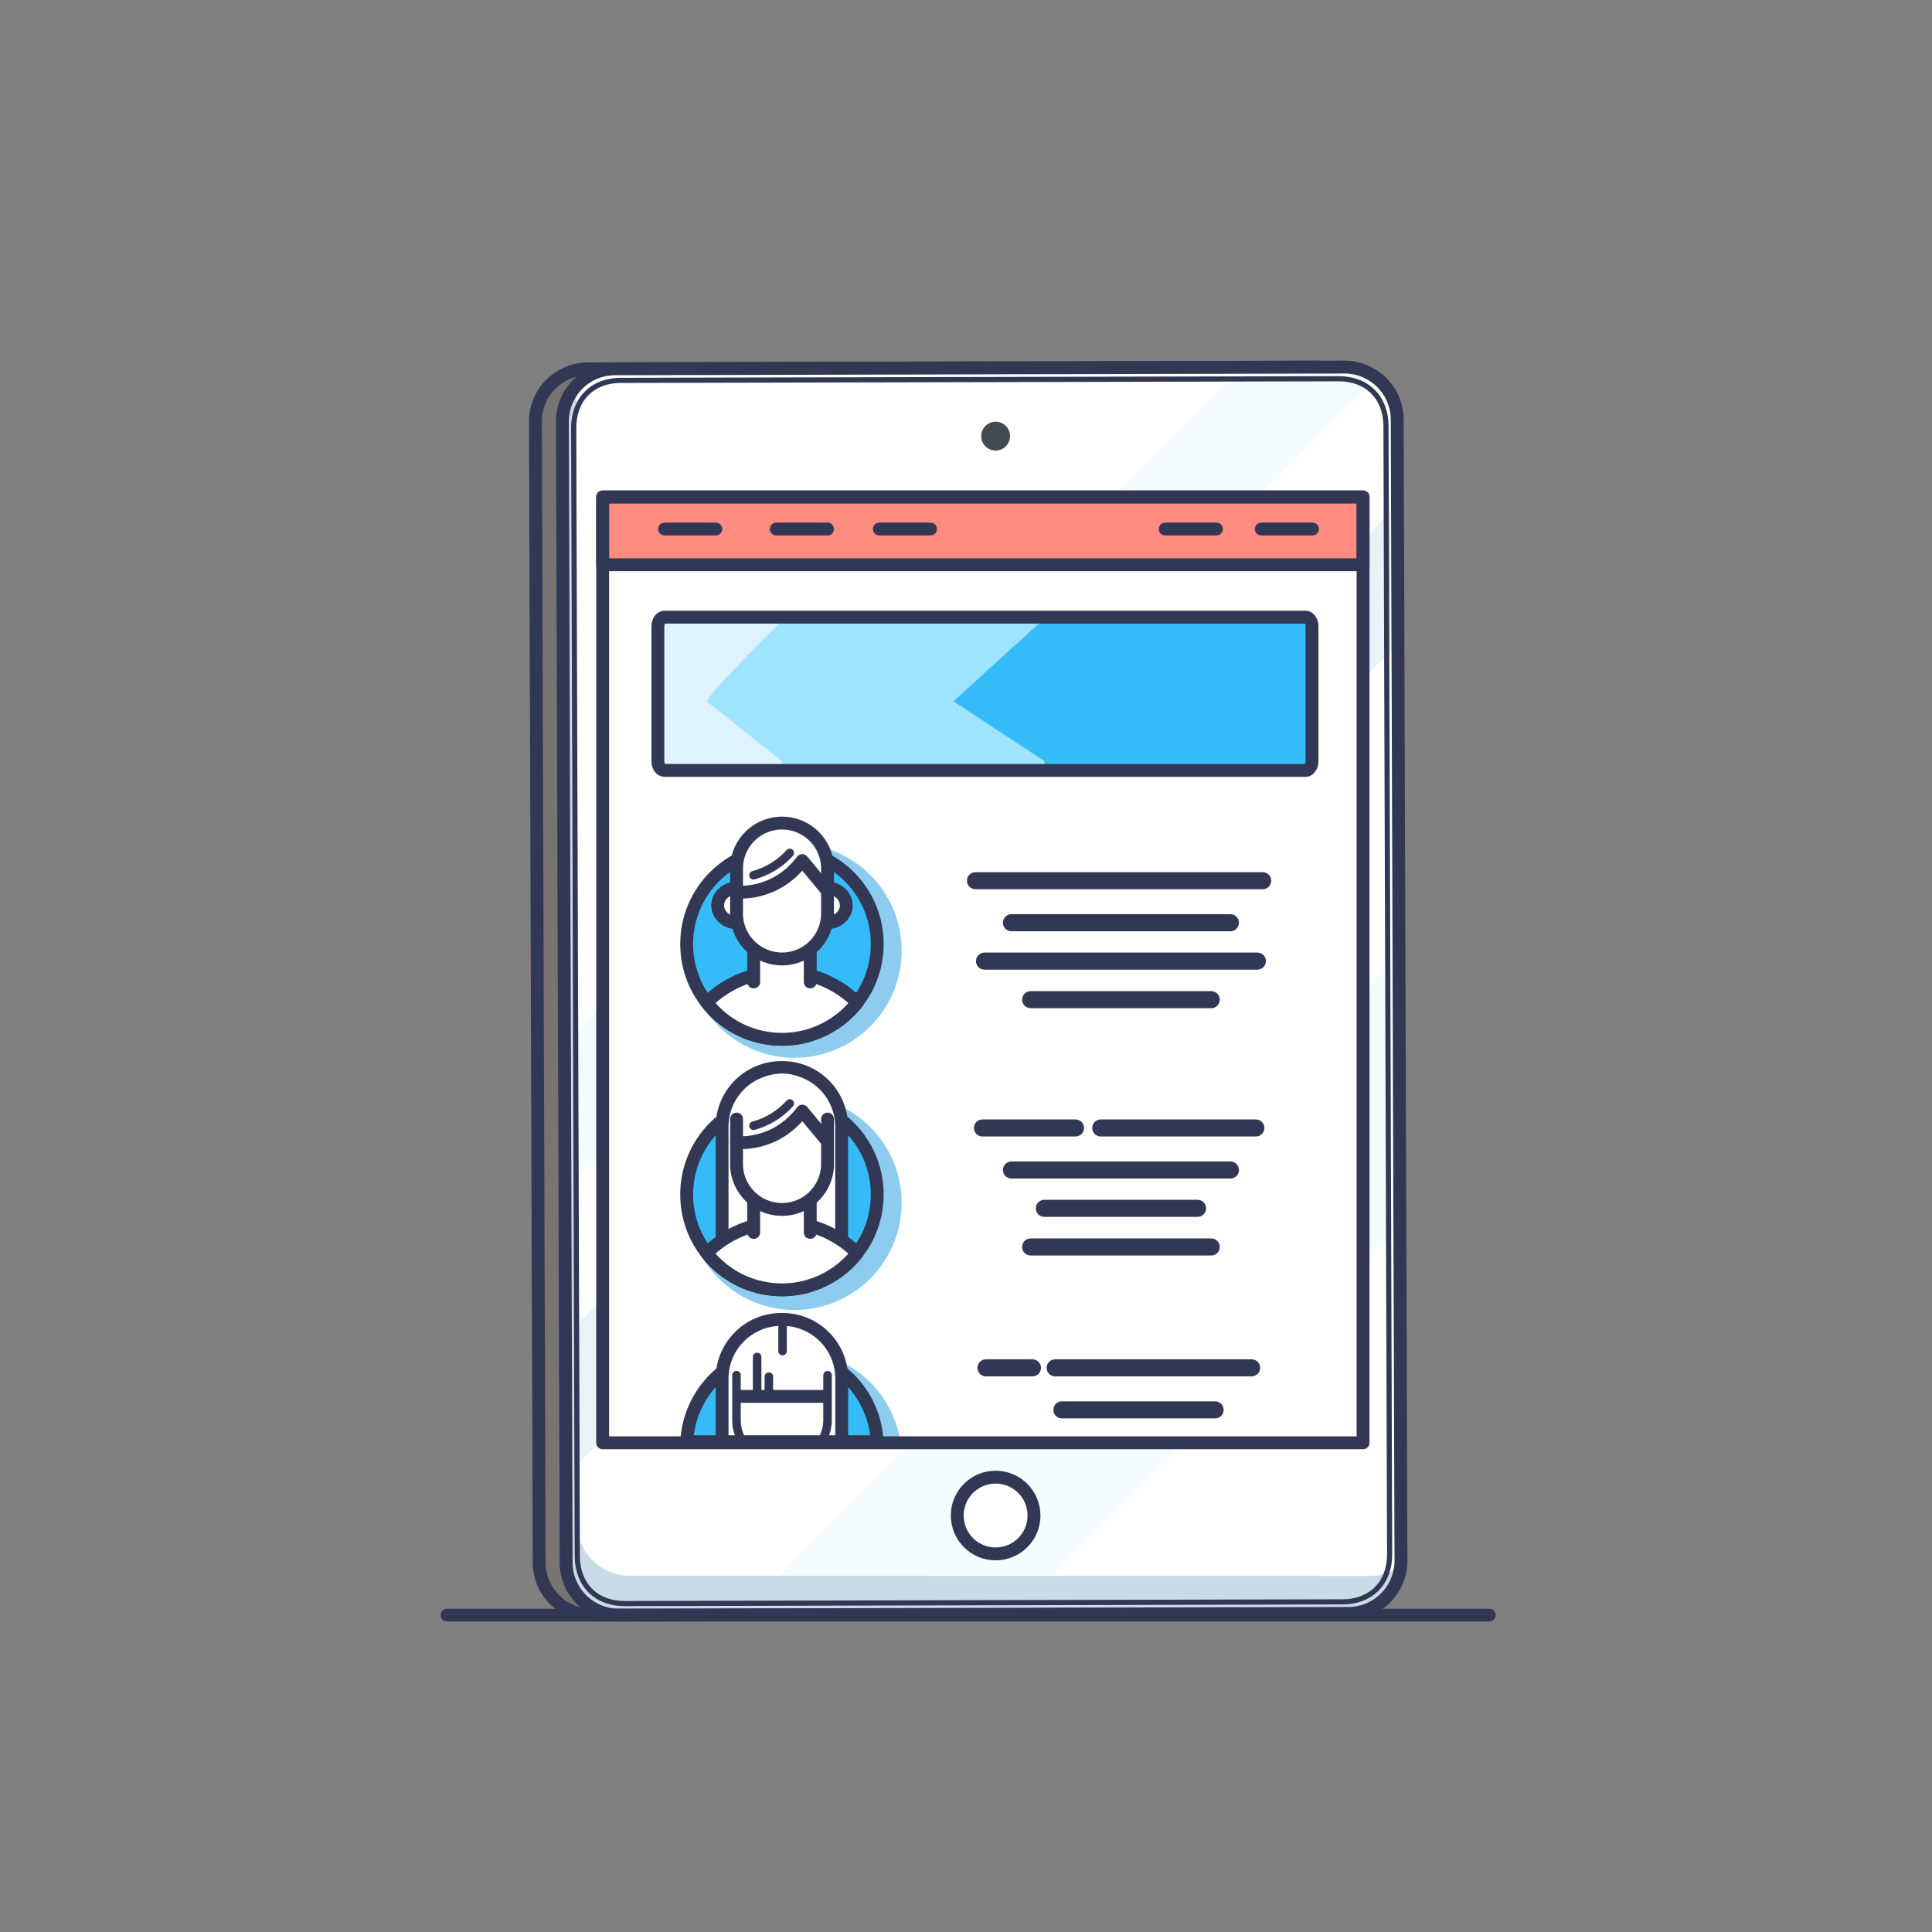 <svg xmlns="http://www.w3.org/2000/svg" viewBox="0 0 600 600"><rect x="0" y="0" width="600" height="600" fill="#808080" stroke="none"/><defs><style>.cls-1{fill:#777471;}.cls-1,.cls-11,.cls-12,.cls-14,.cls-15,.cls-19,.cls-20,.cls-6,.cls-7,.cls-8{stroke:#323854;stroke-linecap:round;stroke-linejoin:round;}.cls-1,.cls-11,.cls-14,.cls-6,.cls-7{stroke-width:4px;}.cls-11,.cls-12,.cls-2{fill:#fff;}.cls-3{fill:#f5fcff;}.cls-4{fill:#e8f3f9;}.cls-5{fill:#cadbe8;}.cls-15,.cls-19,.cls-20,.cls-6,.cls-8{fill:none;}.cls-7{fill:#ff8c80;}.cls-8{stroke-width:5.3px;}.cls-9{fill:#444a54;}.cls-10{fill:#e2f6ff;}.cls-12,.cls-15{stroke-width:2.65px;}.cls-13{fill:#8eccef;}.cls-14,.cls-18{fill:#36bbf9;}.cls-16{fill:#def2ff;}.cls-17{fill:#9fe4ff;}.cls-19{stroke-width:1.6px;}.cls-20{stroke-width:3.97px;}</style></defs><title>Images</title><g id="Color_Images" data-name="Color Images"><g id="Ipad_Pro" data-name="Ipad Pro"><path class="cls-1" d="M410.36,501.06l-226.5.53a16.37,16.37,0,0,1-16.42-16.31l-1.16-354.32a16.37,16.37,0,0,1,16.31-16.42l226.5-.53a16.37,16.37,0,0,1,16.42,16.31l1.16,354.32A16.37,16.37,0,0,1,410.36,501.06Z"/><path class="cls-2" d="M418.74,501.06l-226.5.53a16.37,16.37,0,0,1-16.42-16.31l-1.16-354.32A16.37,16.37,0,0,1,191,114.53l226.5-.53a16.37,16.37,0,0,1,16.42,16.31l1.16,354.32A16.37,16.37,0,0,1,418.74,501.06Z"/><path class="cls-3" d="M274.71,270Q351,193.64,427.6,117.48A16.28,16.28,0,0,0,417.48,114l-31.73.07-53.87,53.86q-78.24,78.2-156.59,156.29l.15,45.24Q225.06,319.73,274.71,270Z"/><path class="cls-4" d="M295.79,338.38,434.13,200,434,156.84q-42.69,42.68-85.43,85.32-79.84,79.67-159.67,159.35l-13.3,13.31.14,43.63Z"/><path class="cls-3" d="M434.72,381.45l-.28-84.31q-23.64,23.51-47.29,47Q308.27,422.72,229.62,501.5l85.11-.2Q374.76,441.41,434.72,381.45Z"/><path class="cls-5" d="M195.58,489.36A16.37,16.37,0,0,1,179.21,473L179,120.12a16.68,16.68,0,0,0-3.76,10.51V485a16.37,16.37,0,0,0,16.37,16.37H418.75a16.36,16.36,0,0,0,16.31-15.15,16.27,16.27,0,0,1-9.69,3.2Z"/><path class="cls-6" d="M418.74,501.06l-226.5.53a16.37,16.37,0,0,1-16.42-16.31l-1.16-354.32A16.37,16.37,0,0,1,191,114.53l226.5-.53a16.37,16.37,0,0,1,16.42,16.31l1.16,354.32A16.37,16.37,0,0,1,418.74,501.06Z"/><rect class="cls-2" x="187.16" y="154.33" width="236.15" height="293.74"/><rect class="cls-7" x="187.16" y="154.33" width="236.15" height="21.06"/><line class="cls-8" x1="302.94" y1="273.51" x2="392.14" y2="273.51"/><line class="cls-8" x1="314.12" y1="286.56" x2="382.12" y2="286.56"/><line class="cls-8" x1="305.75" y1="298.48" x2="390.49" y2="298.48"/><line class="cls-8" x1="320.08" y1="310.46" x2="376.16" y2="310.46"/><path class="cls-8" d="M341.85,350.3H390"/><path class="cls-8" d="M305.12,350.3H334"/><line class="cls-8" x1="314.12" y1="363.35" x2="382.12" y2="363.35"/><line class="cls-8" x1="324.34" y1="375.26" x2="371.91" y2="375.26"/><line class="cls-8" x1="320.08" y1="387.25" x2="376.16" y2="387.25"/><line class="cls-8" x1="306.21" y1="424.8" x2="320.64" y2="424.8"/><line class="cls-8" x1="329.79" y1="437.85" x2="377.36" y2="437.85"/><circle class="cls-9" cx="309.2" cy="135.44" r="4.48"/><circle class="cls-10" cx="309.2" cy="470.66" r="11.92"/><circle class="cls-11" cx="309.2" cy="470.66" r="11.92"/><circle class="cls-12" cx="242.84" cy="293.18" r="29.59"/><circle class="cls-13" cx="246.76" cy="295.25" r="33.26"/><circle class="cls-14" cx="242.84" cy="293.18" r="29.59"/><path class="cls-2" d="M242.84,322.77a29.53,29.53,0,0,0,23.36-11.44,33.22,33.22,0,0,0-46.72,0A29.53,29.53,0,0,0,242.84,322.77Z"/><path class="cls-6" d="M242.84,322.77a29.53,29.53,0,0,0,23.36-11.44,33.22,33.22,0,0,0-46.72,0A29.53,29.53,0,0,0,242.84,322.77Z"/><polyline class="cls-2" points="234.06 304.95 234.06 277.01 251.63 277.01 251.63 304.95"/><path class="cls-2" d="M261.41,281.17c0,2.46-2.51,4.46-5.6,4.46H229.88c-3.09,0-5.6-2-5.6-4.46h0c0-2.46,2.51-4.46,5.6-4.46h25.93c3.09,0,5.6,2,5.6,4.46Z"/><path class="cls-6" d="M262.84,281.17c0,3-2.7,5.39-6,5.39H228.88c-3.33,0-6-2.41-6-5.39h0c0-3,2.7-5.39,6-5.39h27.93c3.33,0,6,2.41,6,5.39Z"/><polyline class="cls-6" points="234.06 304.95 234.06 277.01 251.63 277.01 251.63 304.95"/><path class="cls-2" d="M257,283.68a14.13,14.13,0,0,1-14.13,14.13h0a14.13,14.13,0,0,1-14.13-14.13V269.75a14.13,14.13,0,0,1,14.13-14.13h0A14.13,14.13,0,0,1,257,269.75Z"/><path class="cls-6" d="M257,283.68a14.13,14.13,0,0,1-14.13,14.13h0a14.13,14.13,0,0,1-14.13-14.13V269.75a14.13,14.13,0,0,1,14.13-14.13h0A14.13,14.13,0,0,1,257,269.75Z"/><path class="cls-6" d="M228.72,277s11.9,1.52,20.43-9.74l7.83,9.44"/><path class="cls-15" d="M234,271.81a23.54,23.54,0,0,0,11.26-6.92"/><circle class="cls-12" cx="242.84" cy="370.97" r="29.59"/><circle class="cls-13" cx="246.76" cy="373.56" r="33.26"/><circle class="cls-14" cx="242.84" cy="370.97" r="29.59"/><path class="cls-11" d="M243,331.54h-.37a18.38,18.38,0,0,0-18.38,18.38V390h37.13V349.92A18.38,18.38,0,0,0,243,331.54Z"/><path class="cls-2" d="M242.84,400.57a29.53,29.53,0,0,0,23.36-11.44,33.22,33.22,0,0,0-46.72,0A29.53,29.53,0,0,0,242.84,400.57Z"/><path class="cls-6" d="M242.84,400.57a29.53,29.53,0,0,0,23.36-11.44,33.22,33.22,0,0,0-46.72,0A29.53,29.53,0,0,0,242.84,400.57Z"/><polyline class="cls-2" points="234.06 382.74 234.06 354.81 251.63 354.81 251.63 382.74"/><polyline class="cls-6" points="234.06 382.74 234.06 354.81 251.63 354.81 251.63 382.74"/><path class="cls-2" d="M257,361.48a14.13,14.13,0,0,1-14.13,14.13h0a14.13,14.13,0,0,1-14.13-14.13V347.54a14.13,14.13,0,0,1,14.13-14.13h0A14.13,14.13,0,0,1,257,347.54Z"/><path class="cls-6" d="M257,347.54v13.93a14.13,14.13,0,0,1-14.13,14.13h0a14.13,14.13,0,0,1-14.13-14.13V347.54"/><path class="cls-6" d="M257,354.51l-7.83-9.44c-8.53,11.26-20.43,9.74-20.43,9.74"/><path class="cls-15" d="M234,349.61a23.54,23.54,0,0,0,11.26-6.92"/><path class="cls-12" d="M272.4,447.73a29.59,29.59,0,0,0-59.11,0Z"/><path class="cls-13" d="M279.7,448.28a33.25,33.25,0,0,0-65.88,0Z"/><path class="cls-14" d="M272.4,447.73a29.59,29.59,0,0,0-59.11,0Z"/><path class="cls-11" d="M261.41,447.73v-19.6A18.38,18.38,0,0,0,243,409.76h-.37a18.38,18.38,0,0,0-18.38,18.38v19.6Z"/><path class="cls-6" d="M234.06,447.22c-.08-4.45-.08-9.75-.08-13.72a4.62,4.62,0,0,1,2.65-1.32c4,1.32,7.94,1.32,13.24,0,2.65,4,0,9.27,1.76,15"/><path class="cls-12" d="M228.72,427.08V441a12.68,12.68,0,0,0,1.54,6.05h25.19A12.68,12.68,0,0,0,257,441V427.08"/><line class="cls-6" x1="206.39" y1="164.29" x2="222.29" y2="164.29"/><line class="cls-6" x1="241.08" y1="164.29" x2="256.98" y2="164.29"/><line class="cls-6" x1="273.08" y1="164.29" x2="288.98" y2="164.29"/><line class="cls-6" x1="391.7" y1="164.29" x2="407.61" y2="164.29"/><line class="cls-6" x1="361.87" y1="164.29" x2="377.77" y2="164.29"/><path class="cls-16" d="M204.31,236.36V194.55c0-1.6.91-2.89,2-2.89H405.46c1.12,0,2,1.29,2,2.89v41.82c0,1.6-.91,2.89-2,2.89H206.34C205.22,239.25,204.31,238,204.31,236.36Z"/><path class="cls-17" d="M242.8,236.36,219.48,217.8c0-1.6,24-26.14,24.76-26.14H385.78c.8,0-22.91,24.55-22.91,26.14l24.35,18.56c0,1.6-.65,2.89-1.44,2.89H244.25C243.45,239.25,242.8,238,242.8,236.36Z"/><path class="cls-18" d="M324.34,236.36,296.12,217.8s28.52-26.14,28.89-26.14h80.45c.37,0,.37,47.59,0,47.59H325C324.64,239.25,324.34,238,324.34,236.36Z"/><line class="cls-6" x1="230.04" y1="433.66" x2="255.65" y2="433.66"/><line class="cls-15" x1="235.14" y1="433.66" x2="235.14" y2="421.41"/><line class="cls-15" x1="238.78" y1="433.66" x2="238.78" y2="427.54"/><line class="cls-15" x1="243.03" y1="409.76" x2="243.03" y2="419.6"/><rect class="cls-6" x="187.16" y="154.33" width="236.15" height="293.74"/><line class="cls-8" x1="327.69" y1="424.8" x2="388.71" y2="424.8"/><path class="cls-19" d="M417,497.47,193.95,498c-8.8,0-14.63-5.82-14.66-14.69l-1.13-350.39c0-8.87,5.75-14.76,14.55-14.79l223.06-.51c8.8,0,14.63,5.82,14.66,14.69l1.13,350.39C431.59,491.55,425.8,497.44,417,497.47Z"/><path class="cls-6" d="M204.31,236.36V194.55c0-1.6.91-2.89,2-2.89H405.46c1.12,0,2,1.29,2,2.89v41.82c0,1.6-.91,2.89-2,2.89H206.34C205.22,239.25,204.31,238,204.31,236.36Z"/><line class="cls-20" x1="138.8" y1="501.59" x2="462.53" y2="501.59"/></g></g></svg>